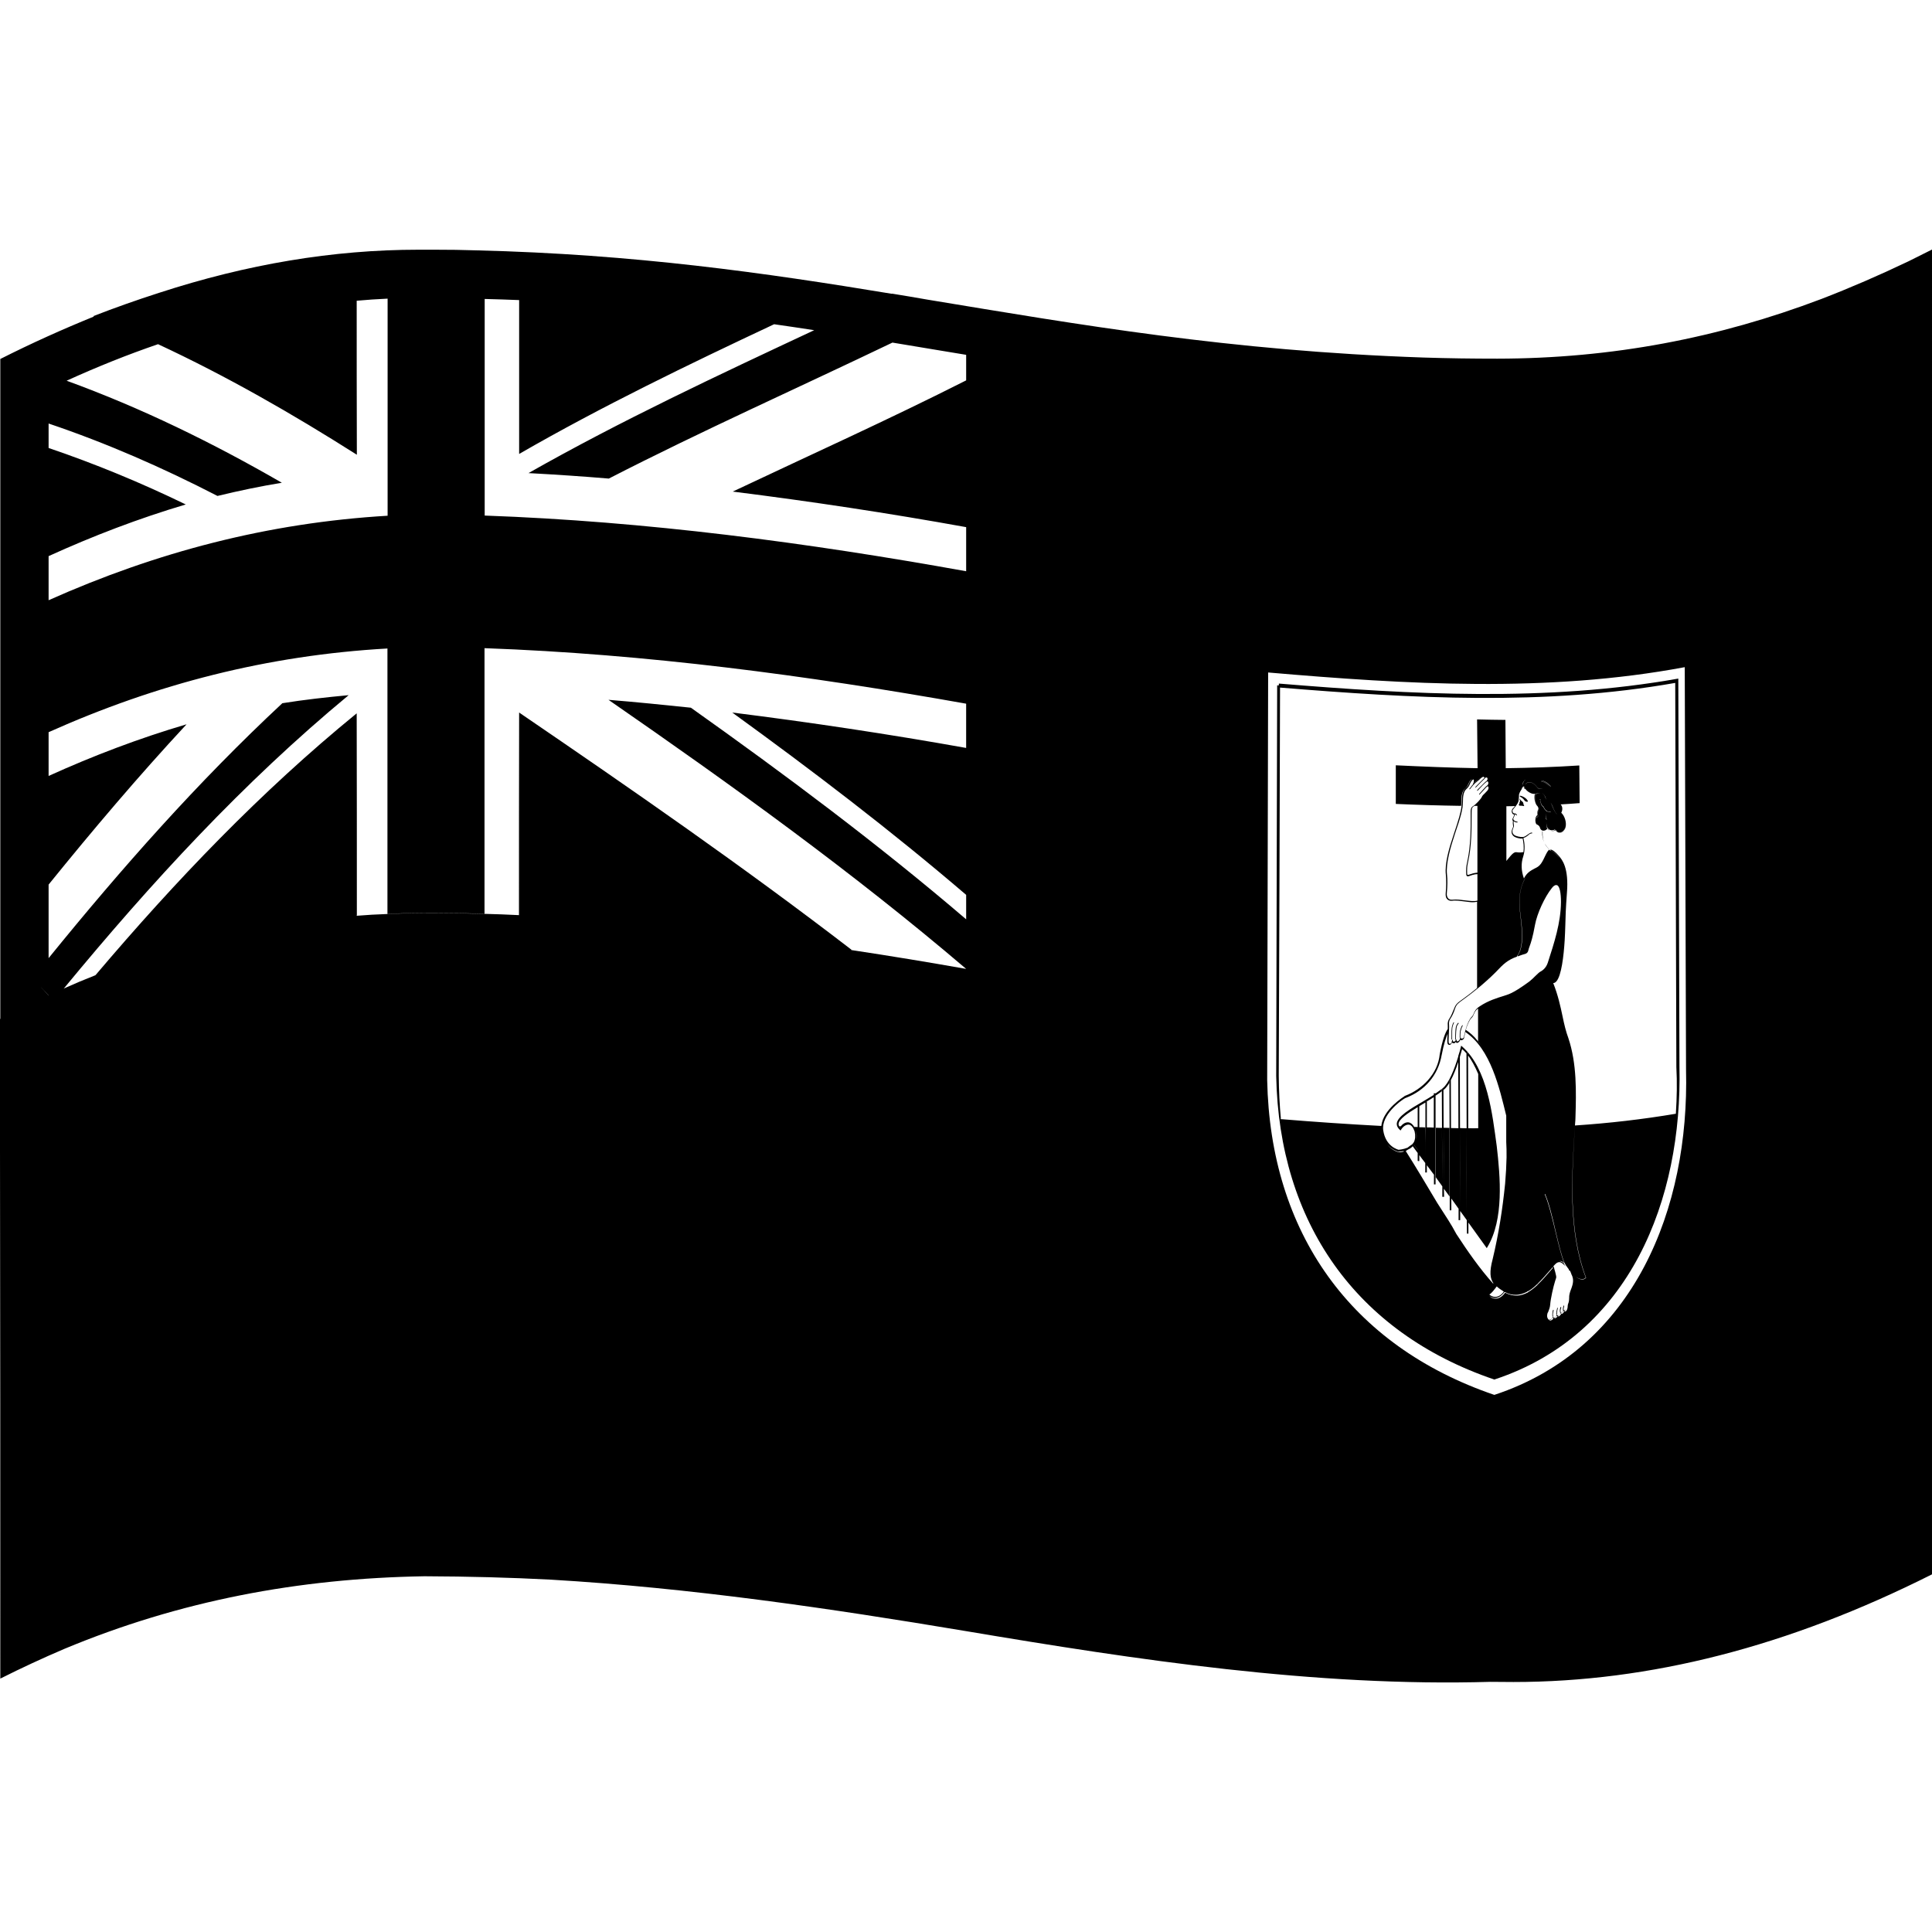 <svg viewBox="0 0 1200 1200" xmlns="http://www.w3.org/2000/svg">
  <g>
    <path d="M1185.4,162.3c-18.2,8.7-36.19,16.49-54.09,23.39c-64.09,24.29-129.98,36.98-201.27,37.08c-15.3,0-30.59-0.2-45.89-0.7 c-120.38-4.1-214.26-20.49-308.15-35.98c-7.3-1.3-14.6-2.5-21.9-3.7c0,0-0.1,0-0.1,0.1c-79.19-13.09-159.87-24.59-257.96-26.99 c-8.6-0.3-17.3-0.4-25.9-0.4c-1.5,0-3,0-4.4,0c-2,0-3.9,0-5.9,0c-52.99,0-106.48,9-161.07,26.79c-13.7,4.4-27.3,9.2-40.89,14.49 c0.2,0.1,0.4,0.1,0.5,0.2c-19.2,7.8-38.59,16.49-58.19,26.39v409.82c-0.1,0-0.1,0.1-0.2,0.1v68.17c0.2,113.75,0.2,227.6,0.2,341.45 v0.1c13.3-6.7,26.5-12.79,39.59-18.39c71.89-29.99,145.68-43.88,223.86-45.18c27.5,0.1,53.49,0.8,78.39,2.1 c86.59,5.1,172.67,17.69,258.06,31.99c105.68,17.79,216.96,34.68,325.65,31.49c4.7,0,9.5,0.1,14.3,0.1 c84.59,0,170.77-21.99,259.96-66.87V155C1195.1,157.5,1190.2,159.9,1185.4,162.3z M30.19,345.42 c27.7-12.59,55.89-23.39,85.19-32.09c-27.8-13.49-56.09-25.19-85.19-35.08v-15.19c36.09,12.19,70.79,27.39,104.88,44.98 c13.2-3.2,26.6-6,39.99-8.2c-43.09-24.89-87.29-46.48-133.68-63.37c19.1-8.7,38.09-16.29,56.79-22.69 c42.69,19.89,83.49,43.28,123.48,68.67c-0.1-31.89-0.1-63.77-0.1-95.66c6.4-0.6,12.8-1,19.2-1.3v134.84 c-74.39,4.4-143.58,22.59-210.56,52.48L30.19,345.42L30.19,345.42z M30.19,618.3c0,0-11-11.79,0-0.1 C30.19,618.2,30.29,618.2,30.19,618.3C30.29,618.3,30.19,618.3,30.19,618.3z M600.1,464.56c-48.19-8.6-96.58-15.89-145.28-21.99 c49.79,36.08,98.58,73.27,145.28,113.25v15.19c-54.69-46.78-112.28-89.76-170.97-131.44c-17.1-1.8-34.09-3.5-51.19-4.9 c76.29,52.78,151.57,106.95,222.16,167.13c-23.7-4.2-47.39-8.1-71.19-11.69c-0.1-0.1-0.3-0.1-0.4-0.2c0.2,0,0.3,0,0.5,0.1 c-67.09-51.58-136.68-99.76-206.57-147.44c-0.1,41.98-0.1,83.86-0.1,125.74c0.1,0,0.1,0,0.2,0c-0.1,0-0.2,0.1-0.3,0.1 c-8.7-0.4-12.9-0.6-21.4-0.8c-20.1-0.5-40.19-0.8-60.29,0.1c-7.7,0.3-11.5,0.5-19.1,1.1c-0.1,0-0.1,0-0.2-0.1c0.1,0,0.3,0,0.4,0 c0-41.88,0-83.76-0.1-125.64C161.87,491.75,109.08,547.03,59.39,605.6c-0.1,0.1-0.2,0.1-0.3,0.2c-7.8,3.1-11.7,4.7-19.5,8.2 c-0.1,0-0.1,0.1-0.2,0.1c0.1-0.1,0.2-0.2,0.4-0.3c53.99-65.47,111.18-127.74,176.77-182.02c-13.8,1.3-27.5,2.8-41.19,5 c-52.59,48.98-99.98,102.65-145.18,158.33v-45.68c27.5-33.98,55.79-67.37,85.69-99.56c-29.5,8.7-57.89,19.49-85.69,32.09v-27.19 c66.99-29.99,136.08-47.78,210.46-51.98v164.83c20.1-0.9,40.19-0.6,60.29-0.1V402.59c100.38,3.6,200.27,16.89,299.15,34.48v27.49 H600.1z M600.1,236.26c-47.79,24.19-96.58,46.18-144.98,69.07c48.59,6.1,96.88,13.39,144.98,22.09v27.39 c-98.78-17.79-198.67-30.99-299.05-34.58V185.69c7.2,0.2,14.4,0.4,21.4,0.7v95.56c51.39-29.59,104.78-55.38,158.37-80.56 c8.3,1.2,16.6,2.4,24.9,3.7c-59.99,28.09-119.88,56.08-177.47,88.76c16.7,0.9,33.29,2,49.89,3.4 c57.99-29.79,117.48-56.28,176.17-84.46c10.2,1.7,20.4,3.4,30.69,5.1c5,0.8,10.1,1.7,15.1,2.5L600.1,236.26L600.1,236.26z M928.15,866.39c-89.39-30.49-139.18-101.06-141.08-195.51c0.2-84.36,0.4-168.83,0.6-253.19c85.99,7.4,173.37,12.69,258.76-3.3 c0.3,83.36,0.5,166.73,0.8,250.19C1049.33,750.24,1015.43,837.6,928.15,866.39z"/>
    <path d="M1042.43,422.68v-1.2c-81.99,14.59-165.57,9.9-248.06,3.1c-0.1,0.5-0.1,0.7-0.1,1.2c-0.4,0-0.6-0.1-1-0.1 c-0.2,80.86-0.4,161.83-0.6,242.69c1.8,90.66,49.29,159.13,135.28,188.42c0.1,0.1,0.1,0.1,0.2,0.1c0.1-0.1,0.1-0.1,0.2-0.1 c84.09-27.79,116.68-111.75,114.78-194.31C1042.93,582.51,1042.63,502.65,1042.43,422.68z M868.76,715.65c-0.1,0-4-0.9-7.1-4.7 c3.1,3.5,6.8,4.3,6.8,4.4c0.1,0,1.5-0.1,3.3-0.4c0,0.1,0.1,0.1,0.1,0.1c0,0.1,0.1,0.1,0.1,0.2 C870.35,715.75,868.86,715.65,868.76,715.65z M899.55,757.83c-2.3-3.5-4.5-7.1-6.8-10.6c-6.6-11-13-21.89-19.6-32.29 c0.5-0.4,0.8-0.5,1.3-0.9c1.1-0.5,2.2-1.1,3-2.1c1.3,1.7,1.9,2.5,3.1,4.2v-1.9c-0.9-1.2-1.4-1.9-2.3-3.1c0,0,0,0,0-0.1 c0.9,1.2,1.4,1.9,2.3,3.1v6.9c0.2,0.1,0.3,0.1,0.5,0.1h0.5v-3.7c1.5,2,2.2,3,3.7,4.9v5.9h1v-4.5c1.8,2.4,2.6,3.5,4.4,5.9v6h1 v-55.28c0.1,0.1,0.1,0.1,0.1,0.1c1.4-0.9,2.7-1.8,3.8-2.7v-1.4c-1.2,0.9-2.5,1.8-3.9,2.8v-0.1c-0.1,0-0.1,0-0.2,0h-0.9v1 c-2,1.3-4.3,2.6-6.4,3.9c-8.4,4.9-16.4,9.6-16.6,14.09c0,1.4,0.7,2.6,2,3.8c0.2,0.1,0.3,0.2,0.4,0.3c0.1-0.2,0.2-0.3,0.3-0.5 c1.1-1.9,3.2-3.4,5-3.1c1.4,0.3,2.6,1.8,3.4,4.2c0.6,2.6,0.4,5-0.5,6.7c-0.3,0.5-0.7,0.9-1,1.3c-1.2,0.8-1.8,1.2-2.9,2.1 c-2.7,1.1-5.5,1.3-5.5,1.3c-0.1,0-8.1-1.8-9.6-12.09c-1.3-9.4,10.5-18.29,13.6-19.99c0.1,0,0.2-0.1,0.3-0.1 c12-4.6,20.2-14.09,22.4-26.69c1.3-6.7,2.6-10.7,3.7-13.19c0,0.4-0.1,0.8-0.1,1.3c-0.1,1.1-0.1,2.1-0.1,2.7 c-0.1,1.9,0.2,2.7,1.1,2.9c0.1,0,0.1,0,0.2,0c0.4,0,1.2-0.2,1.6-1.6c0,0.1,0.1,0.1,0.2,0.3c0.3,0.3,0.8,0.4,1.4,0.2 c0.3-0.1,0.6-0.4,0.8-0.8c0.1,0.4,0.4,0.7,0.7,0.7c0.7,0,1.7-0.8,2.1-2c0.1,0.1,0.2,0.3,0.4,0.3c0.7,0.2,1.8-0.7,1.9-1.3 c0.1-0.5,0.2-1,0.3-1.5c0.1-0.7,0.3-1.4,0.4-2c0-0.1,0-0.2,0.1-0.3c15.8,10.6,21.2,34.88,25.4,51.98v16.39c0.2,2.7,0.2,5.9,0.2,9.5 c-0.1,4.9-0.4,10.6-0.9,16.39c-1.6,15.79-4,31.19-7.7,46.68c-2.2,8.2-1.6,12.19,0.4,15.09l0,0c-0.1,0.1-0.1,0.1-0.1,0.3 c-8.4-9.4-15.8-19.99-22.9-30.89C902.85,763.23,901.15,760.33,899.55,757.83z M878.75,700.66c-0.1-0.2-0.2-0.4-0.3-0.6 c-1.1-2-2.3-2.6-3.3-2.9c-2-0.4-3.9,0.9-5.2,2.5c-0.2,0.3-0.3,0.4-0.4,0.7c-0.2-0.3-0.4-0.4-0.5-0.7c0.2,0.1,0.3,0.4,0.5,0.6 c0.1-0.3,0.3-0.4,0.4-0.7h-0.9c-0.3-0.5-0.4-0.9-0.4-1.4c0.1-3,5.8-6.8,11.9-10.5v12.39c-0.8-0.1-1.3-0.1-2.1-0.1 C878.55,700.16,878.65,700.46,878.75,700.66z M879.45,702.36c0.5,2.1,0.6,3.9,0.2,5.5C879.95,706.26,879.85,704.46,879.45,702.36 c-0.1-0.1-0.1-0.3-0.2-0.4C879.35,702.06,879.35,702.16,879.45,702.36z M881.55,700.16v-13.09c1.1-0.6,2-1.3,3-1.8 c0.2-0.1,0.5-0.3,0.8-0.5v-1.1l0,0v16.49c-0.1,7.7-0.1,11.69-0.1,18.79v-18.69C883.75,700.16,883.05,700.16,881.55,700.16z M890.55,681.47v18.69c0,0.1,0,0.1,0,0.2c-1.6-0.1-2.5-0.1-4.3-0.1v-16.59h0.1c0,0.2,0,0.2,0,0.4 C887.75,683.17,889.25,682.37,890.55,681.47z M900.05,636.69c-0.2-1.6,0.1-3,0.9-4.1c0.8-1.2,1.9-3.2,2.9-6.4 c0.9-2.4,1.7-3,5.2-5.5c0.4-0.3,0.9-0.7,1.5-1.1c3.8-2.8,11.3-8.6,18.3-15.59c5.3-5.6,7.4-7.6,13.5-9.9l-0.1-0.1 c0-0.1,0.1-0.3,0.4-0.7c4.1-6,2.5-17.89,1.5-26.49c0-0.3-0.1-0.5-0.1-0.8c-1-7.7,0-14.19,2.7-19.59l0,0c0.6-1.1,1.2-2,1.8-2.7 c-0.6,0.7-1.2,1.6-1.7,2.7c-2.8,5.4-3.7,11.99-2.7,19.59c0,0.3,0.1,0.5,0.1,0.8c1.1,8.8,2.7,20.49-1.5,26.59 c-0.2,0.5-0.2,0.7,0,0.6c0.8-0.3,1.6-0.6,2.5-0.9c0.3-0.1,0.7-0.2,1-0.3c1.5-0.4,2.7-0.7,3.1-2.8c0.1-0.7,0.4-1.2,0.7-2.2 c0.8-2.1,2-5.7,3.4-13.49c1.3-7,6-17.19,10.4-22.69c1-1.3,1.9-1.9,2.7-1.9c0.3,0,0.5,0.1,0.8,0.2c1.4,0.9,2.2,4.7,2.2,10.3 c-0.1,12.99-4.2,25.39-8.2,37.78c-1.1,3.3-3.3,4.8-4.4,5.4c-0.9,0.4-2,1.6-3.3,2.8c-1.1,1.1-2.3,2.3-3.7,3.4 c-1.5,1.1-3.2,2.3-5,3.5l0,0l0,0c-2.8,1.9-5.7,3.6-7.8,4.4c-0.8,0.3-1.8,0.6-2.9,1c-4.2,1.3-9.9,3-15.1,6.5 c-2.5,1.6-3.2,3.1-3.7,4.3c-0.3,0.8-0.6,1.5-1.3,2.2c-1.5,1.5-2.4,3.9-3.2,6c-0.1,0.3-0.2,0.7-0.3,1c-0.4,1.2-0.8,2.7-1.1,4.2 c-0.1,0.5-0.2,1-0.3,1.5c-0.1,0.4-0.9,1.1-1.5,0.9c-0.1,0-0.3-0.1-0.3-0.6h-0.4v-1c0-1.8,0-3.6,1.5-6.5l-0.3-0.3 c-1.6,2.8-1.6,4.9-1.6,6.8v1h0.3c-0.1,1.4-1.1,2.4-1.8,2.3c-0.4,0-0.5-0.6-0.5-1.1h-0.4v-1.2c0.3-6.5,0.3-7.1,1.8-8.9 c-0.1-0.2-0.2-0.3-0.3-0.4c-1.7,2-1.7,2.8-1.9,9.3v1.2h0.4c-0.1,0.7-0.5,1.1-0.8,1.2c-0.3,0.1-0.7,0.1-0.9,0 c-0.2-0.3-0.2-0.7-0.2-1c-0.1,0-0.1,0-0.2,0c-0.1,0-0.1,0-0.2,0c-0.2,1.6-0.7,2.6-1.5,2.4c-0.4,0-0.8-0.3-0.7-2.3 c0-0.5,0.1-1.6,0.1-2.7C899.95,640.79,900.15,637.69,900.05,636.69z M898.75,543.03c-0.7-6.9,2.1-16.49,4.9-24.99 c3.6-10.5,5-15.49,5-19.99c0-3.2,0.3-6.4,2.2-8c1.2-1.1,1.7-2,2.1-3c0.1-0.3,0.2-0.5,0.3-0.7c0.8-1.6,1.6-2.3,2-2.2c0,0,0,0,0.1,0 c0.1,0.2,0.1,0.4,0.1,0.7c0,0,0,0,0,0.1c0,0.7-0.2,1.4-0.7,2.4c-0.3,0.3-0.7,0.8-1.1,1.4c-0.4,0.4-0.8,1-1,1.2 c0.1,0.2,0.1,0.2,0.2,0.4c0.2-0.3,0.6-0.7,1-1.2s0.8-1.1,1.1-1.4c0.9-1.1,2.4-2.2,3.3-3c0.4-0.3,0.7-0.5,0.8-0.7 c1.2-1.2,2.2-1.8,2.6-1.5c0,0,0.2,0.1,0.2,0.5c0-0.1,0.1-0.1,0.1-0.1c0.1,0.1,0.1,0.2,0.1,0.2c-0.8,0.8-4.3,4.2-5.7,5.7 c0.1,0.1,0.1,0.2,0.2,0.4c1.5-1.6,5.2-5.3,5.8-5.8c0-0.1-0.1-0.1-0.1-0.2c0.7-0.4,1.1-0.4,1.3-0.3c0.1,0,0.2,0.1,0.3,0.4 c0.2,0.7,0.1,0.8-0.3,1.4h0.1v0.1l0,0c-0.7,0.3-2.1,1.8-4.8,4.5c-0.6,0.5-0.9,0.9-1.4,1.5c0.1,0.2,0.1,0.2,0.2,0.4 c0.6-0.7,0.9-1,1.5-1.6c2.4-2.6,4.1-4.2,4.7-4.3v-0.1c0.2,0,0.4,0.2,0.5,0.6c0.1,0.3,0.3,1.1-0.6,2.1c0,0,0,0,0-0.1 c-0.7,0.4-1.6,1.5-2.7,2.7c-0.8,0.9-1.6,1.8-2.4,2.7c0.1,0.2,0.1,0.2,0.2,0.4c0.8-0.8,1.7-1.8,2.5-2.7c1-1.1,2-2.3,2.6-2.6 c0,0,0,0,0,0.1c0.2-0.1,0.4,0,0.5,0.4c0.2,0.4,0.2,1.2-0.6,2.2c-0.5,0.5-1,1.1-1.5,1.6c-0.9,0.8-1.7,1.6-2,2.4 c-0.5,1.2-3.9,4.8-5.3,5.6c-1.5,0.8-1.7,2.2-1.6,4.9c0.1,9.7,0,19.99-2.1,29.59c-0.4,1.8-0.7,3.1-0.7,5.6v0.8c0,1.1,0,2.1,0.4,2.5 c0.2,0.3,0.6,0.3,1.1,0.2h0.1c1.4-0.5,3.4-1.3,5.4-1.3v16.29c0,0.1,0,0.1,0.2,0.1c-2.1,0.7-5,0.2-8-0.1c-1.8-0.2-3.6-0.5-5.3-0.5 c-0.8,0-1.7,0-2.4,0.1c-1.3,0.1-2.3-0.2-2.9-1.2c-0.5-0.7-0.7-1.7-0.6-2.8C899.05,550.33,899.15,546.33,898.75,543.03z M915.55,486.45v-0.1c0.7-0.7,1.5-1.4,2.2-1.9c0.4-0.3,0.7-0.5,0.8-0.7c0.5-0.4,1-0.9,1.5-1.2c-0.4,0.3-0.8,0.6-1.2,1 c-0.1,0.1-0.4,0.4-0.8,0.7C917.35,484.75,916.45,485.65,915.55,486.45z M917.65,500.55v41.48c-2,0.1-4,0.8-5.4,1.3h-0.1 c-0.3,0.1-0.6,0.1-0.7,0c-0.2-0.3-0.2-1.1-0.2-2.1v-0.8c0-2.3,0.3-3.7,0.7-5.5c2.1-9.6,2.1-19.99,2.1-29.69c0-2.7,0.1-3.7,1.3-4.4 c0.1-0.1,0.3-0.2,0.5-0.3l0,0L917.65,500.55L917.65,500.55z M939.34,505.25c0.2,0.4,0.6,0.5,1,0.7c0.1,0,0.1,0,0.2,0.1 c-0.3,0.8-0.6,1.7-0.9,2.1c-0.4,0.7-0.3,1.4,0.1,1.9c-0.2,1.1-0.1,1.8,0,2.3c0.1,0.5,0.2,1-0.1,1.8c0,0.1-0.1,0.1-0.1,0.1 c-0.4,1-0.8,1.9-0.6,3.2c0.2,0.8,0.7,1.6,1.6,2.2c0.7,0.5,3.5,1.5,5.2,1.1c0.5,2.4,0.9,5.4,0.5,8.5c-1.4,0.3-2.8,0.3-4.1,0.1 c-1.8-0.4-3.2,1.4-5.6,4.3c-0.3,0.4-0.6,0.7-0.9,1.1v-33.99c2,0,3.5,0,5.4-0.1c-0.1,0.1-0.2,0.2-0.3,0.3c-0.3,0.4-0.6,0.8-1,1.1 c-0.5,0.4-0.7,1-0.8,1.7C938.94,504.25,939.04,504.75,939.34,505.25z M923.45,654.88c-1.6-2.9-3.4-5.6-5.4-8.1 c-2.4-3.1-5-5.4-7.6-7.1c0.1-0.2,0.1-0.5,0.2-0.7c0.1-0.3,0.2-0.5,0.3-1c0.8-2,1.7-4.5,3.1-5.8c0.8-0.8,1.1-1.5,1.4-2.3 c0.5-1.1,0.9-2.2,2.6-3.5v20.29C919.95,649.18,921.85,651.98,923.45,654.88z M929.45,798.12 C929.45,798.12,929.55,798.22,929.45,798.12c0.1,0.1,0.2,0.1,0.2,0.2l0,0C929.65,798.22,929.55,798.22,929.45,798.12 c0.1,0.2,0,0.2,0,0.2l0,0l0,0C929.45,798.22,929.55,798.22,929.45,798.12C929.55,798.22,929.45,798.22,929.45,798.12z M929.65,799.02l-0.1-0.1l0,0c1.1,1.1,3.2,2.5,4.5,3.3c-1.5,2.1-3.4,3.3-5.4,3.3c-1.4,0-2.7-0.6-3.6-1.5 C926.45,803.31,928.05,801.12,929.65,799.02z M955.44,797.52c-0.2,0.1-0.3,0.4-0.5,0.6c-1.8,1.7-3.8,3.3-5.7,4.4 c-0.1,0.1-0.2,0.1-0.4,0.3c-2.1,1.1-4.5,1.9-6.9,1.9c-2.3,0-4.6-0.5-7.1-1.8c-1.6,2.3-3.7,3.7-5.9,3.7h-0.1c-1.5,0-2.8-0.6-3.8-1.8 c0.9,0.8,2.1,1.4,3.4,1.4h0.1c2.2,0,4.2-1.4,5.9-3.7c0,0,0,0,0.1-0.1l0,0c2.5,1.4,4.9,1.9,7.1,1.8c2.4,0,4.7-0.8,6.9-1.9 c-0.1-0.1-0.1-0.2-0.1-0.2s0,0,0.1,0v0.1c0.1,0,0.3-0.1,0.4-0.3c0.1,0,0.2-0.1,0.3-0.3c-0.1,0.2-0.2,0.3-0.3,0.5 c2-1.1,3.9-2.6,5.7-4.4c0,0,0,0,0,0.1c0.2-0.1,0.4-0.3,0.5-0.6l0,0c2.5-2.4,4.8-5.1,7.2-7.8c0.7-0.8,1.4-1.6,2.1-2.4 c0,0.2,0.1,0.3,0.1,0.5c-0.6,0.7-1.2,1.4-1.9,2.2C960.24,792.42,957.94,795.22,955.44,797.52z M963.84,819.91 c-0.3,0.2-0.7,0.3-1,0.3c-0.2,0-0.4-0.1-0.6-0.2c0.2-0.1,0.5-0.2,0.7-0.2c0.6-0.3,1.1-0.9,1.2-1.4c0.2,0.2,0.5,0.3,0.8,0.3 C964.74,819.21,964.24,819.61,963.84,819.91z M966.14,818.71c-0.3,0.2-0.6,0.1-0.9-0.1l0,0c0.6-0.2,1.1-0.6,1.3-1.3 c0.2,0.3,0.5,0.2,0.8,0.2c0,0,0,0,0.1,0C967.14,818.11,966.64,818.51,966.14,818.71z M975.64,801.22c-0.6,1.5-1.1,3.6-1,4.7 c0,1-0.1,2.3-0.4,3.2c-0.3,0.6-0.5,1.5-0.5,1.9c0,1.5-0.4,2.6-0.9,3.2c-0.4,0.3-0.8,0.5-1.2,0.2c-0.3,0.6-0.8,1.3-1.3,1.6h-0.6 c-0.5,0.8-1,1.4-1.5,1.6c-0.3,0-0.6,0-0.8-0.2c0.5-0.2,1-0.7,1.4-1.5c0.1,0,0.2,0.1,0.2,0.1s-0.1-0.1-0.1-0.3 c-0.4,0.7-0.9,1.3-1.2,1.3s-0.5-0.1-0.7-0.2c-0.1,0.2-0.2,0.3-0.3,0.4c0-0.1-0.1-0.1-0.1-0.1c-0.3,0.6-0.7,1.1-1.1,1.2 c-0.4,0.2-0.8-0.1-1-0.4c-0.1,0.2-0.2,0.3-0.3,0.4c0,0,0-0.1-0.1-0.1c-0.1,0.6-0.5,1-1.1,1.3c-0.5,0.2-0.9,0.3-1.1,0.2 c-1.1-1.2-1.2-2.4-0.8-3.9c0.1-0.3,0.2-0.6,0.4-0.8c0.5-1.3,1.2-2.9,1.3-4.6c0.3-4,1.9-11,3.2-15.19c0.1-0.1,0.2-0.4,0.2-0.6 c0.2-0.6,0.5-1,0.3-2.1c-0.1-0.7-0.4-1.6-0.6-2.6c-0.3-0.9-0.6-2-0.8-3.1c-0.1,0.1-0.1,0.1-0.2,0.2c0-0.2-0.1-0.4-0.1-0.6l0.4-0.4 c0.8-0.9,1.8-2.1,3.4-2.1c1.3,0.1,2.7,1.4,3.8,2.8c-0.4-0.5-0.7-1.1-1-1.9c-0.9-0.9-1.8-1.4-2.8-1.5h-0.2l0,0 c1.1-0.3,2.2,0.2,3.2,1.3c-0.1-0.1-0.1-0.3-0.2-0.4c0.1,0.1,0.3,0.2,0.4,0.3c0-0.1-0.1-0.1-0.1-0.1c-0.1-0.1-0.2-0.2-0.3-0.3 c-1.7-4.2-3.5-11.49-5.3-19.09c-2.1-8.8-4.3-17.89-6.7-23.29l0.2-0.2c2.4,5.4,4.6,14.39,6.6,23.19c1.9,8,3.7,15.59,5.5,19.59 c0,0.1,0.1,0.1,0.1,0.1c0.4,0.8,0.7,1.5,1,1.9c0-0.1,0.1-0.1,0.1-0.2l0,0c0,0.1-0.1,0.1-0.1,0.1c0.6,0.8,1.1,1.6,1.6,2.2 c0,0.1,0,0.1,0,0.1c0.1,0.3,0.1,0.5,0.2,0.7c0.2-0.1,0.3-0.2,0.3-0.3c0,0.1,0,0.3,0.1,0.4c0.1,0.1,0.2,0.2,0.3,0.3 c0.3,0.9,0.6,1.5,0.8,2.1c0.3,0.6,0.6,1.2,0.8,2.3C977.44,796.82,976.24,799.62,975.64,801.22z M1040.93,691.26c0,0.2,0,0.4,0,0.5 c-20.8,3.5-41.59,5.9-62.69,7.3c-1.9,30.69-4.2,64.97,6.8,94.26c0,0.1,0.1,0.2,0.1,0.3s-0.1,0.1-0.1,0.1c-1.3,1.5-3.7,1.3-6.3-0.7 c2.6,1.8,4.9,1.9,6.1,0.6c0-0.1,0.1-0.1,0.1-0.1c0-0.1-0.1-0.2-0.1-0.3c-11-29.29-8.6-63.57-6.6-94.16c0-0.5,0.1-1.1,0.1-1.5 c0.1-1.1,0.2-2.2,0.2-3.2c0.5-16.49,0.9-33.69-4.4-49.58c-1.5-4-2.6-8.6-3.6-13.49c-1.3-6.2-2.8-13.09-5.8-20.69 c0.7,0,1.3-0.3,2-1.1c3.1-3.6,4.5-15.69,5.1-25.29c0.2-3.2,0.3-6.2,0.4-9.3c0.1-5.2,0.3-11,1-20.19c1.3-15.79-3-20.79-5-23.09 c-2.2-2.6-4-3.9-5.4-4c0.1,0.2,0.2,0.3,0.4,0.4c-0.2,0.1-0.2,0.1-0.4,0.2c1.4,0.2,3.1,1.4,5.2,3.9c0.6,0.8,1.5,1.7,2.3,3.2 c-0.8-1.4-1.6-2.4-2.3-3.1c-2.2-2.5-3.8-3.8-5.2-3.9c-0.1-0.1-0.1-0.1-0.2-0.2c-0.1-0.1-0.2-0.3-0.3-0.4c-1,0.6-1.7,2.1-2.6,3.9 c-0.7,1.4-1.4,3.1-2.6,4.8c-1.2,1.7-2.6,2.4-4.1,3.1c-2.1,1.2-4.6,2.3-6.5,6.1c-1.7-4.8-1.9-9.3-0.4-13.79 c1.3-4.1,0.8-8.4,0.1-11.4c1.3-0.3,2.1-1,2.9-1.6c0.8-0.8,1.6-1.3,2.5-1.2v-0.5c-1.1-0.1-1.8,0.6-2.7,1.2c-0.8,0.6-1.7,1.3-3,1.6 v-0.1c-1.6,0.3-4.5-0.6-5.1-1c-0.8-0.5-1.3-1.2-1.4-1.9c-0.2-1,0.2-1.8,0.5-2.7c0-0.1,0.1-0.1,0.1-0.1c0.4-1,0.3-1.6,0.2-2.2 c-0.1-0.5-0.2-1,0-1.9c0.1,0.1,0.3,0.3,0.5,0.4c0.5,0.3,1.1,0.4,1.6,0.4c0.1,0,0.1,0,0.2,0v-0.5c-0.1,0-0.1,0-0.2,0 c-0.5-0.1-1-0.1-1.5-0.5c-0.3-0.1-0.5-0.4-0.6-0.5l0,0c-0.5-0.5-0.3-1-0.2-1.2c0.3-0.6,0.6-1.4,1-2.2c-0.1,0-0.1,0-0.2-0.1 c0-0.1,0-0.1,0-0.2c0.1,0,0.1,0,0.2,0.1c0.3,0.1,0.6,0.4,0.9,0.8c0.1-0.1,0.2-0.2,0.3-0.4c-0.4-0.5-0.7-0.8-1.1-0.9 c-0.1,0-0.1-0.1-0.2-0.1c0,0.1,0,0.1,0,0.2c-0.1-0.1-0.3-0.1-0.4-0.1c-0.4-0.1-0.7-0.3-0.8-0.5c-0.2-0.4-0.3-0.7-0.3-1.1 c0-0.5,0.4-1,0.6-1.2c0.9-1,1.8-2.1,2.6-3.5c0.7-1.1,0.7-2.6,0.8-4c0-0.8,0-1.5,0.2-1.9c0.3-1,1-2.2,1.9-3.5 c-0.2,0.1-0.3,0.3-0.4,0.6c0,0,0,0-0.1,0c0.1-0.1,0.1-0.2,0.2-0.3c0-0.1,0-0.1,0-0.2l0,0c0.1-0.3,0.3-0.4,0.4-0.6 c0.2-0.1,0.4-0.3,0.6-0.3c0.1,0,0.3,0.1,0.4,0.1l0,0c-0.2-0.1-0.5-0.3-0.7-0.3c-0.1,0-0.3,0-0.4,0.1c0.2-0.1,0.4-0.2,0.6-0.2 c0.2,0,0.5,0.1,0.7,0.3v0.1c0,0.1,0,0.1,0,0.2c-0.1-0.1-0.1-0.1-0.2-0.1c0,0.4,0.1,0.8,0.4,1.1l0.1-0.1l0.1,0.1 c0-0.1,0.1-0.2,0.1-0.2s0,0.1,0.1,0.1c0.8,1.5,4.1,3.6,5.9,3.1c-0.7,2.5,0.1,6.3,1.1,7.2c-1-0.9-1.6-4.9-0.8-7h-0.1 c0-0.1,0-0.1,0-0.2l0,0c0.6-0.1,2-0.5,3.3-0.2c-1.3-0.2-2.5,0.2-3.1,0.4c-0.9,2.2-0.1,6,0.8,7c0.7,0.7,1.1,1.6,1.2,2.4 c0,0.4,0,0.8-0.2,1.1c-0.4,0.6-0.5,1.9-0.2,3.2v0.3c0,0.3,0.1,0.6,0.3,0.9c-0.2-0.4-0.3-0.8-0.4-1.1v-0.1l0,0l0,0v-0.2l0,0 c-0.2-1.2-0.1-2.4,0.2-3c0.2-0.3,0.2-0.7,0.2-1.1c-0.1-0.4-0.2-0.9-0.4-1.3c0.1,0.3,0.2,0.6,0.2,0.9s0,0.4-0.1,0.7 c-0.5,0.8-0.5,2.3-0.4,3.4c-0.9,0.4-1.3,1.8-1.3,2.9s0.2,2.3,0.7,2.7c0.1,0.1,0.2,0.2,0.3,0.2c0.6,0.2,1,0.6,1.4,1 c0.3,0.4,0.5,1,0.7,1.6c0.1,0.3,0.4,0.6,0.7,0.8c0.1,0.1,0.2,0.2,0.3,0.2s0.1,0.1,0.2,0.1c0.1,0,0.2,0.1,0.4,0.1 c0.9,0.1,2-0.2,2.7-1.2c0.4,0.6,1,1,1.6,1.2c-0.5-0.2-1-0.7-1.5-1.3l-0.3,0.3l0,0l0.2-0.2c-0.5-1.1-0.8-3.6-0.4-5.4 c0-0.1,0-0.1,0-0.1c0-0.1-0.1-0.1-0.1-0.1c-0.7-1-0.5-3.1-0.2-4.6l0,0c-0.3,1.4-0.3,3.3,0.2,4.2c0,0.1,0.1,0.1,0.1,0.1 c0,0.1,0,0.1,0,0.1c-0.4,1.8-0.1,4.3,0.5,5.2c1.3,2,3.4,1.8,4.7,1c0,0.1,0.1,0.2,0.1,0.3c-0.7,0.5-1.7,0.8-2.7,0.7 c1,0.2,2,0,2.8-0.4c0,0,0,0,0.1,0.1v0.1c0-0.1,0.1-0.1,0.1-0.2c0,0,0.1,0,0.1-0.1l0,0c0.1,0,0.1-0.1,0.2-0.1 c0.6,1.2,1.6,1.7,2.7,1.5c1.1-0.2,2.2-1.2,2.7-2.6c0.2-0.7,0.3-1.5,0.3-2.3c0,0.8-0.1,1.7-0.3,2.4c-0.5,1.4-1.5,2.4-2.7,2.6 c-1.1,0.2-2.1-0.4-2.7-1.5c-0.1,0-0.1,0-0.2,0.1c0.6,1.1,1.6,1.6,2.6,1.5h0.3c1.3-0.2,2.4-1.4,3-2.9c1.1-3.2-0.4-7.6-2.5-9.5 c0.8-1.5,0.7-2.8,0.5-3.6c-0.2-0.7-0.5-1.2-0.9-1.6c4.6-0.3,7.1-0.4,11.8-0.8c-0.1-9.4-0.1-13.99-0.2-23.39 c-15.2,1-30.39,1.5-45.69,1.7c-0.1-10-0.1-19.99-0.2-29.99c-6.9-0.1-10.5-0.1-17.6-0.3c0.1,10.1,0.2,20.19,0.3,30.29 c-16.9-0.3-33.89-1-50.79-1.8v23.99c13.5,0.6,27.1,1,40.59,1.2c0.1-0.8,0.1-1.5,0.1-2.3c0-3.4,0.3-6.7,2.4-8.5 c1.1-0.9,1.6-1.9,2-2.8c0.1-0.3,0.2-0.5,0.3-0.7c0.7-1.4,1.4-2.2,2-2.4c-0.5,0.3-1.1,1.1-1.7,2.2c-0.1,0.3-0.2,0.5-0.3,0.7 c-0.4,1-0.8,1.8-2,2.8c-2.1,1.7-2.4,5.2-2.4,8.5c0,0.7,0,1.5-0.1,2.3c-0.4,4-1.9,8.9-4.8,17.59c-2.9,8.6-5.8,18.19-5,25.39 c0.3,3.2,0.3,7.1-0.1,11.59c-0.1,1.4,0.1,2.5,0.7,3.3c0.7,1,1.9,1.4,3.3,1.3c2.3-0.4,5.1,0.1,7.7,0.4c1.8,0.2,3.4,0.5,5,0.5 c0.9,0,2-0.1,2.8-0.3v53.58c-3,2.5-5.6,4.5-7.3,5.7c-0.5,0.4-1,0.7-1.5,1.1c-3.5,2.5-4.4,3.2-5.4,5.8c-1.2,3-2.1,5-2.9,6.2 c-0.9,1.2-1.3,2.7-1.1,4.5v1.9c0,0,0,0.1,0,0.2c-1.6,2.3-3.3,6.8-5,15.79c-1.2,12.09-10.7,21.69-21.6,25.79 c-0.2,0.1-0.3,0.1-0.4,0.3c-0.1,0.1-13.3,8.1-14.3,18.49l0,0v-0.1c-20.6-1.1-41.29-2.5-61.89-4.2h-0.1c0,0-0.5,0.4-0.5-0.6h0.1 c-0.8-8.3-1.2-17.09-1.3-26.29c0.3-80.36,0.6-160.73,0.8-241.19c81.69,6.7,164.37,11.39,245.46-2.9 c0.2,79.56,0.5,159.03,0.7,238.59C1041.73,672.27,1041.53,681.77,1040.93,691.26L1040.93,691.26z M939.94,509.74 c0.1,0.1,0.2,0.1,0.3,0.3C940.14,509.94,940.04,509.94,939.94,509.74z M947.04,484.55c0.2-0.2,0.3-0.3,0.5-0.4 c-0.1,0.1-0.2,0.2-0.3,0.3c-0.8,0.7-1.4,2-1.7,3.6c0.1-0.5,0.1-0.9,0.2-1.4C946.04,485.75,946.54,485.05,947.04,484.55z M946.24,485.05c0.2-0.3,0.4-0.6,0.6-0.9c0,0,0.1,0,0.1-0.1C946.64,484.35,946.44,484.65,946.24,485.05z M964.14,500.35 c1,2.7,2,4.6,3,5.4c-1-0.7-2.1-2.7-3.2-5.6c-0.3-0.7-0.6-1.3-0.9-1.7C963.44,498.95,963.74,499.45,964.14,500.35z M963.24,489.15 C963.24,489.15,963.34,489.15,963.24,489.15C963.34,489.25,963.24,489.15,963.24,489.15z M963.44,489.05c0,0.1-0.1,0.1-0.1,0.2l0,0 C963.44,489.15,963.44,489.05,963.44,489.05L963.44,489.05L963.44,489.05z M963.24,488.55c-1.7-1.7-3.6-3.4-5.9-3.7v-0.1 c2.4,0.3,4.3,1.9,5.9,3.6C963.24,488.45,963.24,488.45,963.24,488.55L963.24,488.55z M963.14,489.05c-1.7-1.7-3.5-3.3-5.9-3.7v-0.1 C959.64,485.65,961.54,487.25,963.14,489.05z M960.74,503.95c-0.1-0.1-0.2-0.1-0.4-0.3c-1-0.8-1.5-1.9-1.7-2.4c0-0.1,0-0.1,0-0.1 h-0.1c-1.2-0.6-1.9-2.9-1.9-4.6h-0.3c0-0.1,0-0.1,0-0.2c0.2,0,0.2,0,0.4,0c-0.1,1.6,0.7,4,1.9,4.6h0.1c0,0.1,0,0.1,0,0.1 c0.2,0.5,0.8,1.8,1.7,2.4c0.2,0.1,0.2,0.2,0.4,0.3c0.6,0.4,1.3,0.5,2.2,0.3v0.5h-0.1v-0.3 C962.04,504.45,961.44,504.15,960.74,503.95z M957.44,492.45c1.1,0.4,2,1.3,2.5,2.9c0.2,0.7,0.4,1.1,0.7,1.4 c-0.3-0.3-0.6-0.7-0.9-1.6C959.34,493.65,958.44,492.85,957.44,492.45z M958.24,489.75c0,0.2,0.1,0.3,0.1,0.5l0,0 C958.34,490.15,958.24,490.05,958.24,489.75c-0.7,0.4-2.7,0.5-3.4-0.6c-1.9-2.7-4.2-3.7-6.1-3c-0.7,0.3-1.3,0.9-1.6,1.5 c0.3-0.7,0.9-1.3,1.6-1.6c1.8-0.7,4.2,0.3,6.1,3C955.64,490.15,957.64,490.05,958.24,489.75z M955.04,507.14c0-0.1,0-0.1,0-0.2l0,0 c0,0.8,0.3,1.6,0.8,2.3c-0.4-0.6-0.7-1.3-0.8-1.9c-0.7,0.4-1,1.4-1,2.3v-0.1C954.04,508.54,954.34,507.44,955.04,507.14z M954.94,506.84L954.94,506.84L954.94,506.84L954.94,506.84z"/>
    <path d="M891.75,680.47c0,0-0.1,0-0.1,0.1C891.75,680.57,891.75,680.57,891.75,680.47z"/>
    <path d="M895.55,676.27L895.55,676.27L895.55,676.27L895.55,676.27z"/>
    <path d="M896.55,676.37h-1v1.5c0,9.1,0.1,13.69,0.1,22.69c-1.6,0-2.4-0.1-3.9-0.1v28.79l0,0v1.9c1.7,2.3,2.5,3.4,4.1,5.7v-1.8l0,0 v8.3h1.1c0-2-0.1-3-0.1-5c1.3,1.9,2.1,2.8,3.5,4.8v-1.9c0-13.59-0.1-27.09-0.1-40.68c-1.4,0-2.1-0.1-3.6-0.1l0,0 c0-9.4-0.1-14.09-0.1-23.39v-0.1c0.1,0,0.1-0.1,0.2-0.1c1.2-0.9,2.3-2.4,3.4-4.2v-1.9h0.1v1.9c0,11.2,0.1,16.79,0.1,27.99 c0,13.59,0.1,27.09,0.1,40.68v10.4h1v-7.1c0-0.2,0-0.4,0-0.6v0.4c1.8,2.5,2.7,3.8,4.5,6.3v7.1h1v-7.7c0-16.39-0.1-32.99-0.1-49.38 c0.1,16.49,0.1,32.99,0.1,49.48v1.9c1.6,2.3,2.4,3.4,4.1,5.7l0,0c0,3.3,0.1,5,0.1,8.4h0.9v-8.9c0.5,0.7,1,1.3,1.4,1.9 c-0.4-0.6-0.9-1.2-1.4-1.8v1.9c4.6,6.4,6.9,9.6,11.4,15.89c0.1-0.2,0.2-0.3,0.3-0.5c10.5-17.29,8.1-43.78,5.9-62.87 c-2.7-19.49-5.6-47.98-21.6-61.97c-0.2-0.2-0.3-0.3-0.5-0.4c-0.1,0.3-0.1,0.5-0.2,0.8c-0.4,1.9-1,3.7-1.6,5.6l0,0v0.3 c-2.5,8.3-5.9,16.59-9.5,19.59c-0.2,0.2-0.4,0.3-0.6,0.5L896.55,676.37L896.55,676.37z M891.75,729.25c1.7,2.3,2.5,3.4,4.1,5.7 C894.15,732.65,893.35,731.55,891.75,729.25z M895.65,700.76c0.1,11.3,0.1,22.59,0.2,33.99 C895.75,723.35,895.65,712.15,895.65,700.76z M896.75,736.34c0-11.99-0.1-23.89-0.1-35.88 C896.75,712.35,896.75,724.35,896.75,736.34z M918.15,700.76c-2.5,0.1-3.7,0-6.2,0c0-15.09-0.1-30.09-0.1-45.18l0,0 c2.2,2.9,4.3,6.8,6.3,11.49V700.76z M910.85,654.08h1v0.1h-1V654.08z M908.15,651.58c0.9,0.8,1.9,1.7,2.7,2.8v-0.1 c0,15.49,0.1,30.99,0.1,46.48c0,18.39,0.1,36.78,0.1,55.18c-0.1-18.39-0.1-36.78-0.1-55.18c-1.6,0-2.4,0-4.1-0.1v-0.1 c-0.1-14.69-0.1-29.39-0.1-44.08C907.25,654.88,907.65,653.18,908.15,651.58z M905.95,748.84L905.95,748.84c0-7.5,0-15.09,0-22.59 C905.95,733.74,905.95,741.34,905.95,748.84z M905.75,659.58c0,13.69,0.1,27.39,0.1,41.08c0,7.6,0,15.19,0,22.69 c0-7.6,0-15.09,0-22.59c-1.8,0-2.8-0.1-4.6-0.1v-0.1c0-9.9-0.1-19.79-0.1-29.69C902.85,667.67,904.45,663.68,905.75,659.58z"/>
    <path d="M961.94,527.24c-0.8-0.9-1.7-2-2.5-3.3c0.7,1.4,1.7,2.5,2.5,3.4c0.2,0.2,0.3,0.3,0.4,0.4l0,0 C962.24,527.64,962.14,527.34,961.94,527.24z"/>
    <path d="M958.14,516.94c0.1-0.5-0.1-0.6-0.2-0.6c-0.2,3.2,0.4,5.4,1.3,7.2C958.44,521.94,958.04,519.84,958.14,516.94z"/>
    <path d="M970.74,814.31c0.5,0.2,0.9,0.2,1.2-0.2c0.2-0.2,0.4-0.5,0.5-0.9c-0.1,0.1-0.2,0.3-0.3,0.4c-0.3,0.3-0.6,0.3-0.9,0.1v-0.1 c-0.1-0.3-0.1-0.8,0.3-2.6c-0.2,0-0.2-0.1-0.4-0.1c-0.4,1.5-0.5,2.5-0.3,3c0,0.1,0.1,0.1,0.1,0.3l0,0v0.1c-0.1,0-0.2-0.1-0.2-0.1 c-0.3,0.6-0.7,1.1-1,1.3c-0.1,0-0.2,0-0.3,0c0-0.1,0-0.2,0.1-0.3c-0.1,0-0.2-0.2-0.2-0.4c-0.2-0.7,0-1.6,0.4-2.8 c-0.2-0.1-0.2-0.2-0.4-0.3c-0.5,1.3-0.6,2.5-0.4,3.3c0.1,0.3,0.1,0.4,0.2,0.5c0.1,0.1,0.1,0.1,0.1,0.1c0,0.1-0.1,0.2-0.1,0.3 c0.1,0,0.2,0,0.3-0.1C970.04,815.71,970.44,815.01,970.74,814.31z"/>
    <path d="M969.14,816.01L969.14,816.01L969.14,816.01L969.14,816.01z"/>
    <path d="M901.55,645.68c0.1,0,0.1,0,0.2,0c0.1,0,0.1,0,0.2,0c0-1.1,0-2.1,0-3.1c0-3.2-0.1-4.8,1.2-7.4l-0.3-0.3 c-1.4,2.7-1.3,4.5-1.3,7.6L901.55,645.68L901.55,645.68z"/>
    <path d="M964.64,813.51c-0.5,1.7-0.6,3.6-0.3,4.3c0,0,0,0.1,0.1,0.1c0.1-0.2,0.2-0.3,0.3-0.4c-0.3-0.3-0.3-1.8,0.3-3.7 C964.84,813.71,964.84,813.61,964.64,813.51z"/>
    <path d="M967.24,812.31c0,0.1-0.9,3.5-0.5,4.5c0,0.1,0.1,0.1,0.1,0.1c0.1-0.2,0.2-0.3,0.3-0.4c-0.2-0.2,0-2.2,0.5-4.1 C967.44,812.41,967.44,812.31,967.24,812.31z"/>
    <path d="M946.14,498.85c-0.2-1.2-1.3-0.9-2.2-2.8c-0.2-0.4,0,0.8,0.1,1.2c0.1,0.5,0.3,0.4,0.1,0.5s-0.4,0.7-0.4,1.1 c0.1,0.4,0.1,0.5-0.3,0.7c-0.4,0.2,0.2,1,0.7,0.9c0.5,0,1.4,0,1.7,0.1s1,0.3,0.8-0.2C946.44,500.05,946.34,500.05,946.14,498.85z"/>
    <path d="M944.44,494.25c-0.8-0.1-0.5,0.5-0.1,0.7c0.7,0.3,1.9,1.2,2.3,1.9c0.4,0.7,1.3,1.2,1.7,1.1c0.4,0,1.1,0.2,0.3-1 C947.54,495.35,945.64,494.55,944.44,494.25z"/>
  </g>
</svg>